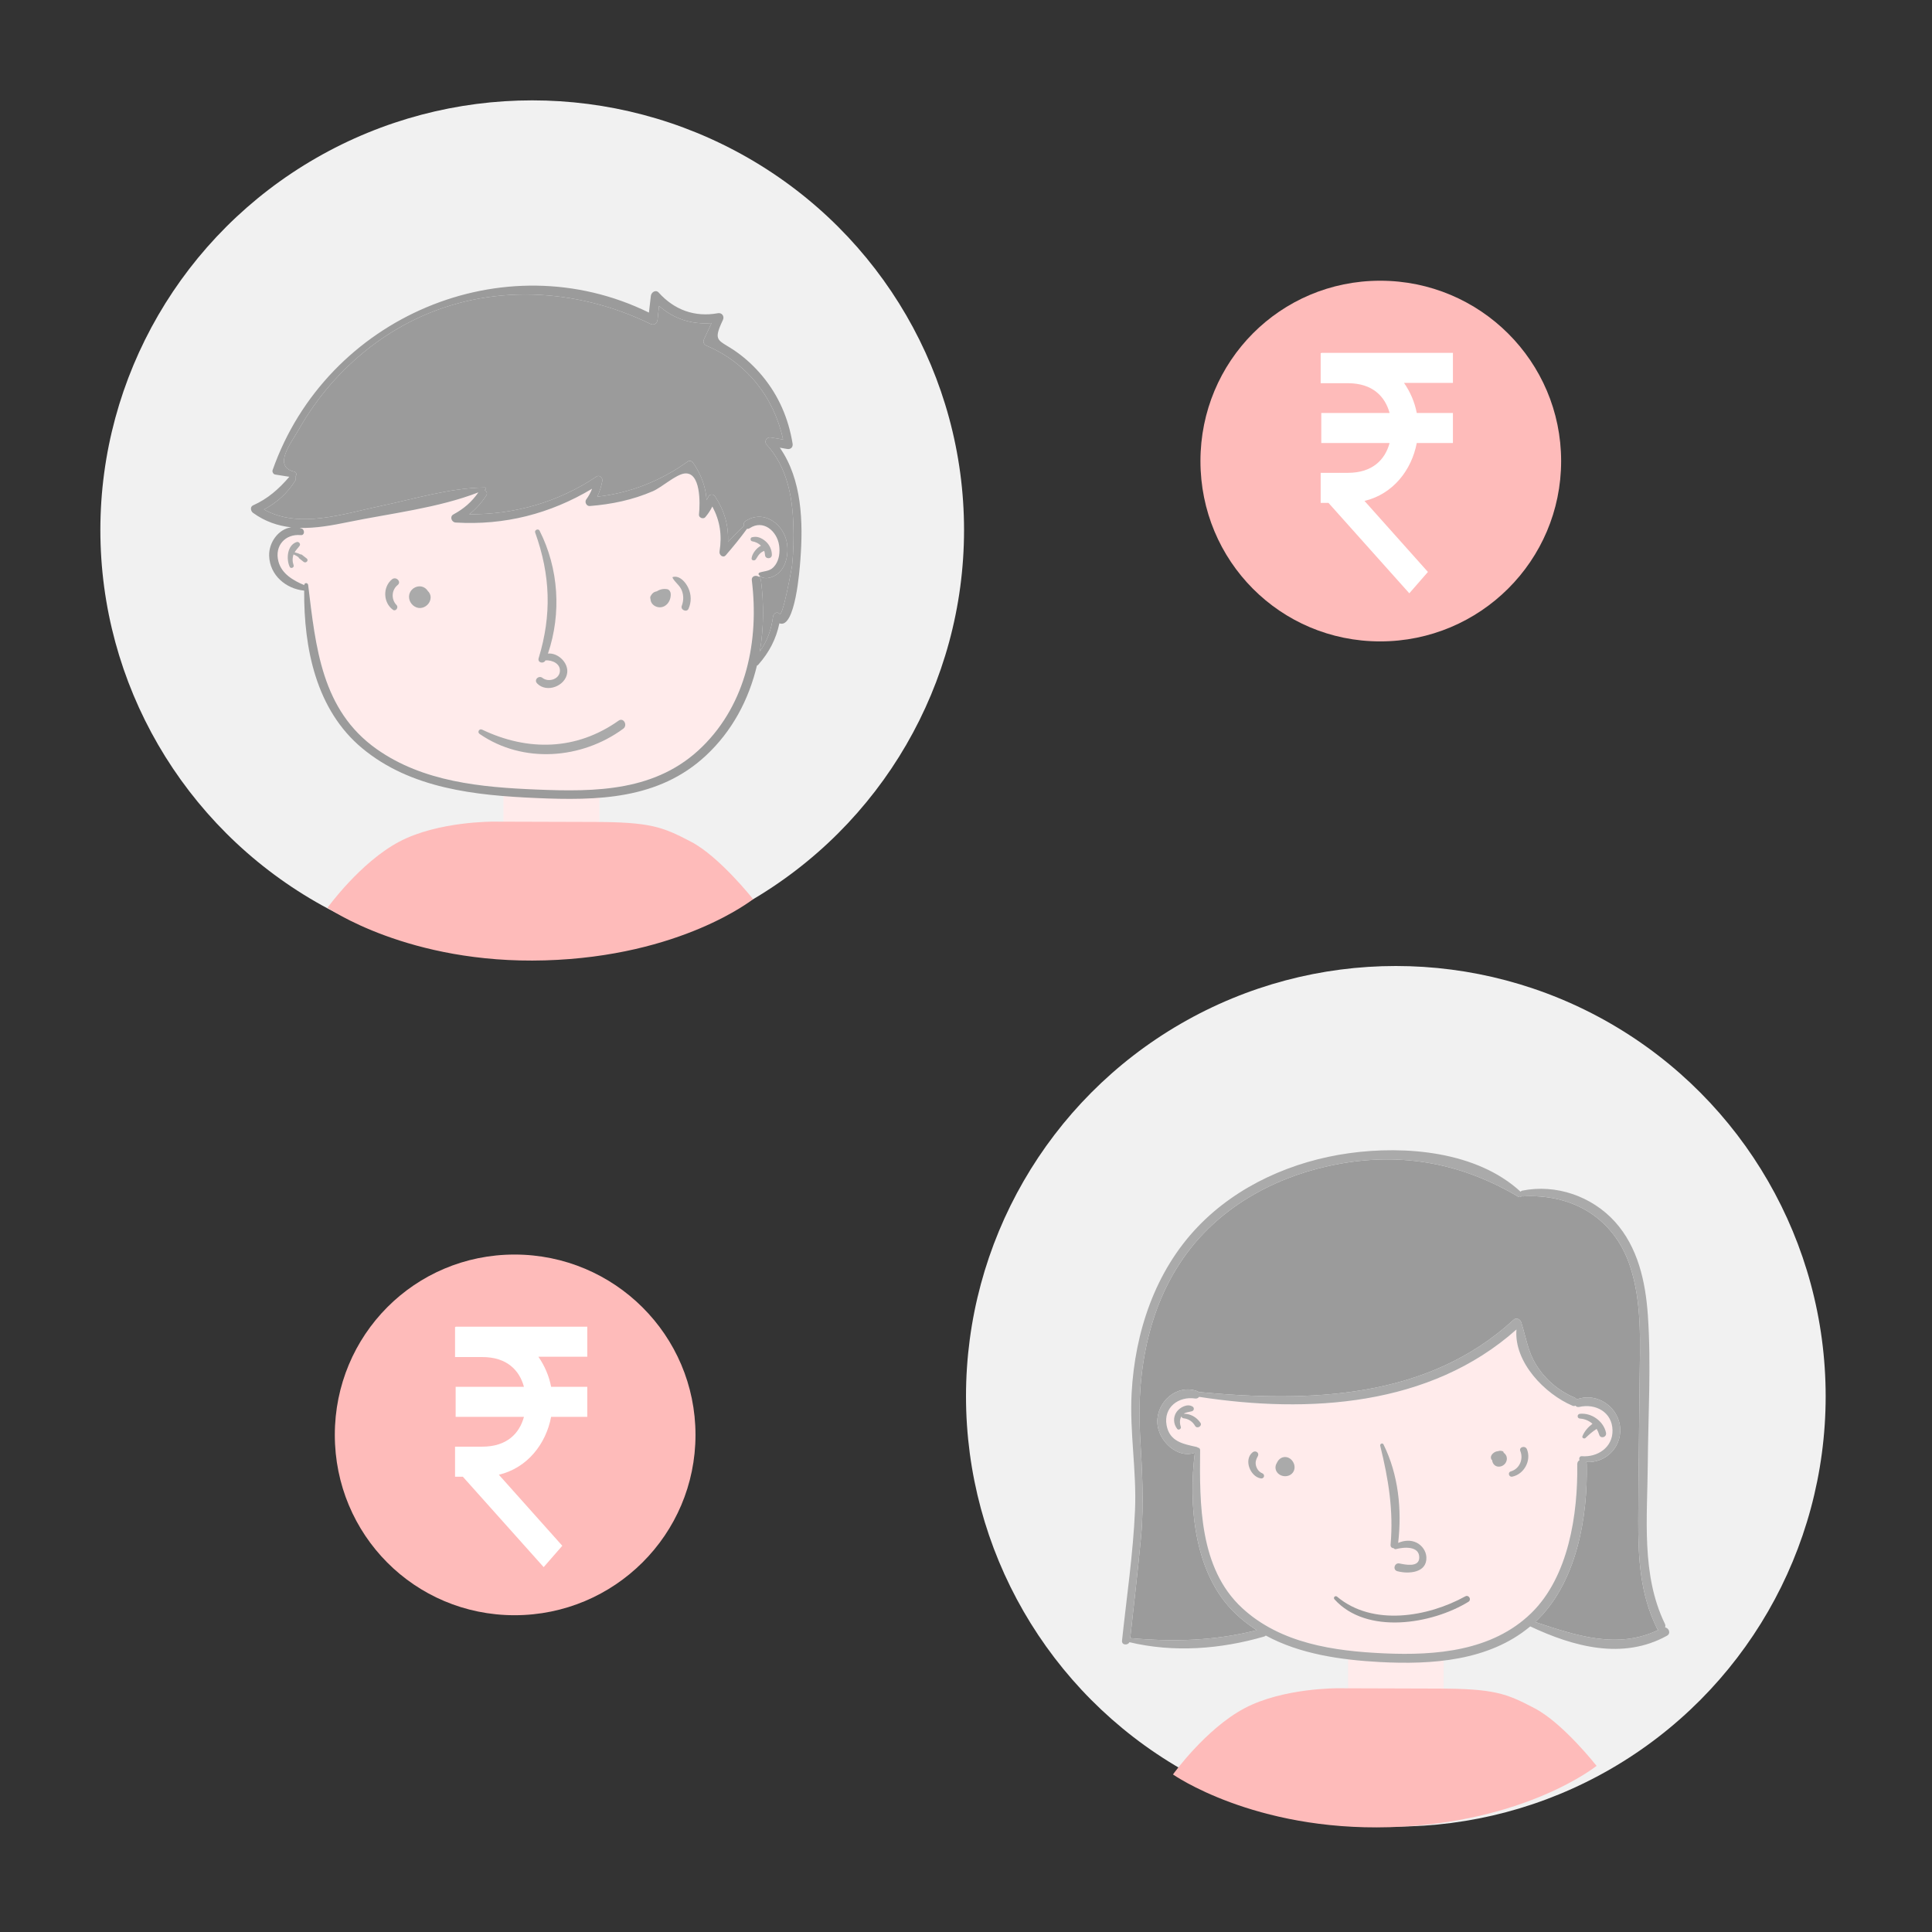<svg xmlns="http://www.w3.org/2000/svg" width="77" height="77" viewBox="0 0 77 77">
  <rect x="0" y="0" width="77" height="77" fill="#333333" stroke="none"/>
  <g fill="none" fill-rule="evenodd" transform="translate(4 4)">
    <g>
      <ellipse cx="17.211" cy="17.125" fill="#F1F1F1" rx="17.211" ry="17.125"/>
      <rect width="3.825" height="2.664" x="16.064" y="26.259" fill="#FFEBEB"/>
      <path fill="#FEBBBA" d="M15.678,28.747 C15.678,28.747 13.466,28.723 11.911,29.546 C10.356,30.369 9.053,32.178 9.053,32.178 C9.053,32.178 12.282,34.436 17.721,34.276 C23.159,34.117 26.014,31.836 26.014,31.836 C26.014,31.836 24.675,30.139 23.539,29.546 C22.403,28.953 21.931,28.759 19.599,28.759 L15.678,28.747 Z"/>
    </g>
    <g transform="translate(5.865 7.245)">
      <path fill="#9B9B9B" d="M18.495,1.631 C18.395,1.846 18.293,2.06 18.194,2.273 C18.141,2.387 18.189,2.488 18.3,2.535 C19.893,3.215 20.982,4.583 21.345,6.272 C21.182,6.244 21.018,6.218 20.857,6.19 C20.694,6.162 20.571,6.343 20.692,6.478 C21.487,7.356 21.713,8.496 21.754,9.655 C21.773,10.2 21.758,10.747 21.705,11.288 C21.699,11.344 21.338,13.366 21.205,13.218 C21.105,13.108 20.961,13.207 20.946,13.325 C20.874,13.87 20.709,14.304 20.419,14.72 C20.575,13.791 20.584,12.827 20.463,11.883 C20.455,11.81 20.412,11.758 20.359,11.73 L20.444,11.73 C20.66,11.885 21.006,11.745 21.184,11.574 C21.478,11.297 21.557,10.829 21.506,10.442 C21.4,9.653 20.578,9.039 19.847,9.522 C19.772,9.573 19.762,9.655 19.787,9.721 C19.783,9.723 19.781,9.723 19.779,9.725 C19.56,9.927 19.353,10.14 19.149,10.354 C19.177,9.704 19.012,9.114 18.632,8.536 C18.56,8.425 18.401,8.446 18.359,8.573 C18.34,8.609 18.319,8.646 18.297,8.684 C18.259,8.152 18.081,7.665 17.759,7.199 C17.715,7.137 17.624,7.094 17.552,7.145 C16.456,7.929 15.259,8.401 13.939,8.551 C14.03,8.36 14.091,8.169 14.14,7.929 C14.165,7.802 14.03,7.665 13.907,7.749 C12.383,8.77 10.646,9.264 8.838,9.251 C9.099,9.047 9.313,8.809 9.514,8.506 C9.576,8.412 9.525,8.322 9.446,8.285 C9.455,8.281 9.463,8.279 9.472,8.274 C9.516,8.255 9.516,8.182 9.459,8.184 C8.082,8.197 6.651,8.639 5.306,8.921 C3.812,9.234 2.07,9.844 0.656,9.062 C1.169,8.783 1.587,8.423 1.907,7.903 C1.936,7.852 1.928,7.796 1.896,7.755 C1.966,7.701 1.972,7.581 1.864,7.555 C0.989,7.341 1.739,6.411 2.049,5.864 C2.409,5.229 2.831,4.63 3.31,4.078 C4.24,3.011 5.373,2.118 6.643,1.5 C9.639,0.038 13.099,0.227 16.06,1.665 C16.195,1.732 16.327,1.648 16.342,1.5 C16.361,1.316 16.382,1.131 16.401,0.946 C16.996,1.47 17.706,1.696 18.495,1.631"/>
      <path fill="#FFEBEB" d="M17.416,7.626 C18.064,7.549 18.043,8.807 17.992,9.262 C17.98,9.389 18.164,9.461 18.245,9.367 C18.365,9.223 18.452,9.09 18.526,8.942 C18.827,9.504 18.918,10.071 18.812,10.739 C18.791,10.872 18.952,11.011 19.06,10.885 C19.357,10.543 19.641,10.196 19.906,9.831 C19.94,9.835 19.974,9.833 20.012,9.807 C20.554,9.446 21.103,9.921 21.186,10.485 C21.226,10.758 21.194,11.054 21.031,11.28 C20.849,11.531 20.664,11.496 20.408,11.574 C20.364,11.589 20.353,11.64 20.383,11.675 C20.402,11.696 20.423,11.715 20.444,11.73 L20.359,11.73 C20.245,11.67 20.077,11.72 20.099,11.883 C20.393,14.276 19.887,16.781 18.128,18.511 C16.31,20.303 13.888,20.321 11.51,20.222 C9.317,20.132 7.001,19.921 5.147,18.61 C2.949,17.058 2.718,14.546 2.417,12.072 C2.407,11.973 2.263,11.966 2.261,12.072 L2.261,12.076 C1.824,11.891 1.36,11.627 1.231,11.131 C1.068,10.505 1.504,10.024 2.123,10.082 C2.282,10.097 2.288,9.869 2.159,9.82 C2.131,9.809 2.104,9.803 2.076,9.794 C2.716,9.814 3.375,9.693 4.032,9.558 C5.706,9.215 7.594,9.002 9.203,8.378 C8.927,8.768 8.622,9.032 8.205,9.258 C8.048,9.343 8.132,9.569 8.291,9.58 C10.247,9.7 12.065,9.23 13.733,8.234 C13.674,8.386 13.595,8.532 13.494,8.669 C13.43,8.772 13.513,8.931 13.638,8.923 C14.511,8.854 15.352,8.68 16.159,8.33 C16.509,8.178 17.066,7.669 17.416,7.626 Z"/>
      <path fill="#AAA" d="M20.592 10.709C20.537 10.734 20.484 10.762 20.436 10.805 20.355 10.876 20.317 10.964 20.258 11.05 20.213 11.114 20.077 11.101 20.09 11.005 20.114 10.814 20.279 10.603 20.463 10.503 20.37 10.41 20.245 10.35 20.109 10.327 20.029 10.311 20.031 10.181 20.109 10.166 20.213 10.144 20.294 10.142 20.397 10.178 20.491 10.213 20.573 10.262 20.645 10.327 20.802 10.46 20.898 10.664 20.898 10.87 20.895 11.048 20.628 11.046 20.624 10.87 20.622 10.812 20.609 10.758 20.592 10.709M17.566 12.185C17.691 12.452 17.696 12.75 17.575 13.02 17.505 13.173 17.249 13.061 17.306 12.904 17.384 12.694 17.388 12.484 17.302 12.273 17.217 12.074 17.039 11.969 16.941 11.786 16.935 11.771 16.941 11.752 16.956 11.75 17.227 11.685 17.458 11.954 17.566 12.185M16.727 12.237C16.812 12.254 16.863 12.344 16.867 12.421 16.878 12.615 16.791 12.816 16.621 12.911 16.465 12.999 16.259 12.965 16.14 12.831 16.089 12.774 16.064 12.703 16.06 12.63 16.043 12.585 16.045 12.535 16.079 12.488 16.083 12.482 16.087 12.479 16.092 12.475 16.113 12.432 16.145 12.396 16.189 12.366 16.229 12.342 16.272 12.329 16.316 12.321 16.433 12.243 16.579 12.211 16.727 12.237M12.741 15.573C12.671 16.103 11.919 16.386 11.542 15.993 11.402 15.847 11.608 15.656 11.758 15.774 11.979 15.95 12.404 15.843 12.447 15.532 12.493 15.212 12.148 15.055 11.875 15.075 11.798 15.229 11.548 15.165 11.603 14.987 12.129 13.261 12.074 11.675 11.464 9.979 11.428 9.876 11.591 9.809 11.639 9.904 12.404 11.413 12.517 13.205 11.974 14.804 12.362 14.761 12.794 15.16 12.741 15.573M14.975 17.798C13.316 19.018 10.978 19.198 9.251 18.007 9.145 17.934 9.236 17.781 9.351 17.835 11.175 18.706 13.112 18.666 14.79 17.476 14.985 17.337 15.163 17.659 14.975 17.798M7.183 12.306C7.255 12.374 7.302 12.467 7.298 12.574 7.293 12.797 7.094 12.982 6.878 12.988 6.67 12.992 6.482 12.823 6.444 12.621 6.401 12.4 6.541 12.196 6.751 12.138 6.92 12.091 7.094 12.162 7.183 12.306M5.797 13.059C5.405 12.776 5.38 12.149 5.761 11.842 5.92 11.715 6.145 11.941 5.986 12.069 5.738 12.267 5.717 12.64 5.939 12.87 6.032 12.965 5.907 13.138 5.797 13.059M1.682 11.348C1.534 11.037 1.578 10.479 1.962 10.357 2.042 10.331 2.129 10.434 2.076 10.507 2.011 10.599 1.932 10.672 1.877 10.767 1.958 10.786 2.036 10.814 2.112 10.85 2.129 10.846 2.148 10.85 2.165 10.863L2.343 11.001C2.35 11.007 2.356 11.009 2.362 11.016 2.453 11.095 2.324 11.222 2.233 11.146 2.174 11.099 2.116 11.052 2.057 11.005 2.042 10.992 2.036 10.977 2.032 10.962 1.972 10.919 1.907 10.882 1.835 10.852 1.784 10.996 1.786 11.138 1.837 11.282 1.871 11.374 1.722 11.436 1.682 11.348"/>
      <path fill="#9B9B9B" d="M16.06,1.665 C13.099,0.227 9.639,0.038 6.643,1.5 C5.373,2.118 4.24,3.011 3.31,4.078 C2.831,4.63 2.409,5.229 2.049,5.864 C1.739,6.411 0.989,7.341 1.864,7.555 C1.972,7.581 1.966,7.701 1.896,7.755 C1.928,7.796 1.936,7.852 1.907,7.903 C1.587,8.423 1.169,8.783 0.656,9.062 C2.07,9.844 3.812,9.234 5.306,8.921 C6.651,8.639 8.082,8.197 9.459,8.184 C9.516,8.182 9.516,8.255 9.472,8.274 C9.463,8.279 9.455,8.281 9.446,8.285 C9.525,8.322 9.576,8.412 9.514,8.506 C9.313,8.809 9.099,9.047 8.838,9.251 C10.646,9.264 12.383,8.77 13.907,7.749 C14.03,7.665 14.165,7.802 14.14,7.929 C14.091,8.169 14.03,8.36 13.939,8.551 C15.259,8.401 16.456,7.929 17.552,7.145 C17.624,7.094 17.715,7.137 17.759,7.199 C18.081,7.665 18.259,8.152 18.297,8.684 C18.319,8.646 18.34,8.609 18.359,8.573 C18.401,8.446 18.56,8.425 18.632,8.536 C19.012,9.114 19.177,9.704 19.149,10.354 C19.353,10.14 19.56,9.927 19.779,9.725 C19.781,9.723 19.783,9.723 19.787,9.721 C19.762,9.655 19.772,9.573 19.847,9.522 C20.578,9.039 21.4,9.653 21.506,10.442 C21.557,10.829 21.478,11.297 21.184,11.574 C21.006,11.745 20.66,11.885 20.444,11.73 C20.423,11.715 20.402,11.696 20.383,11.675 C20.353,11.64 20.364,11.589 20.408,11.574 C20.664,11.496 20.849,11.531 21.031,11.28 C21.194,11.054 21.226,10.758 21.186,10.485 C21.103,9.921 20.554,9.446 20.012,9.807 C19.974,9.833 19.94,9.835 19.906,9.831 C19.641,10.196 19.357,10.543 19.06,10.885 C18.952,11.011 18.791,10.872 18.812,10.739 C18.918,10.071 18.827,9.504 18.526,8.942 C18.452,9.09 18.365,9.223 18.245,9.367 C18.164,9.461 17.98,9.389 17.992,9.262 C18.043,8.807 18.064,7.549 17.416,7.626 C17.066,7.669 16.509,8.178 16.159,8.33 C15.352,8.68 14.511,8.854 13.638,8.923 C13.513,8.931 13.43,8.772 13.494,8.669 C13.595,8.532 13.674,8.386 13.733,8.234 C12.065,9.23 10.247,9.7 8.291,9.58 C8.132,9.569 8.048,9.343 8.205,9.258 C8.622,9.032 8.927,8.768 9.203,8.378 C7.594,9.002 5.706,9.215 4.032,9.558 C3.375,9.693 2.716,9.814 2.076,9.794 C2.104,9.803 2.131,9.809 2.159,9.82 C2.288,9.869 2.282,10.097 2.123,10.082 C1.504,10.024 1.068,10.505 1.231,11.131 C1.36,11.627 1.824,11.891 2.261,12.076 L2.261,12.072 C2.263,11.966 2.407,11.973 2.417,12.072 C2.718,14.546 2.949,17.058 5.147,18.61 C7.001,19.921 9.317,20.132 11.51,20.222 C13.888,20.321 16.31,20.303 18.128,18.511 C19.887,16.781 20.393,14.276 20.099,11.883 C20.077,11.72 20.245,11.67 20.359,11.73 C20.412,11.758 20.455,11.81 20.463,11.883 C20.584,12.827 20.575,13.791 20.419,14.72 C20.709,14.304 20.874,13.87 20.946,13.325 C20.961,13.207 21.105,13.108 21.205,13.218 C21.338,13.366 21.699,11.344 21.705,11.288 C21.758,10.747 21.773,10.2 21.754,9.655 C21.713,8.496 21.487,7.356 20.692,6.478 C20.571,6.343 20.694,6.162 20.857,6.19 C21.018,6.218 21.182,6.244 21.345,6.272 C20.982,4.583 19.893,3.215 18.3,2.535 C18.189,2.488 18.141,2.387 18.194,2.273 C18.293,2.06 18.395,1.846 18.495,1.631 C17.706,1.696 16.996,1.47 16.401,0.946 C16.382,1.131 16.361,1.316 16.342,1.5 C16.327,1.648 16.195,1.732 16.06,1.665 Z M18.261,18.876 C16.376,20.627 13.928,20.666 11.51,20.561 C9.09,20.456 6.507,20.19 4.566,18.573 C2.733,17.045 2.242,14.596 2.258,12.295 C1.536,12.224 0.885,11.685 0.862,10.906 C0.845,10.372 1.235,9.839 1.739,9.771 C1.214,9.713 0.703,9.545 0.22,9.195 C0.127,9.129 0.091,8.955 0.22,8.897 C0.811,8.631 1.243,8.249 1.667,7.757 C1.477,7.729 1.288,7.699 1.097,7.667 C1.027,7.654 0.976,7.56 1,7.491 C3.153,1.378 10.226,-1.619 15.998,1.213 C16.024,0.991 16.049,0.77 16.075,0.549 C16.092,0.401 16.27,0.285 16.388,0.416 C17.009,1.107 17.825,1.406 18.747,1.238 C18.904,1.21 19.016,1.356 18.948,1.504 C18.518,2.412 18.77,2.271 19.495,2.786 C19.878,3.059 20.222,3.383 20.522,3.745 C21.169,4.525 21.561,5.435 21.724,6.437 C21.747,6.572 21.65,6.673 21.514,6.65 C21.415,6.632 21.315,6.615 21.215,6.598 C22.101,7.869 22.15,9.569 22.033,11.084 C22.008,11.406 21.834,13.845 21.198,13.598 C21.063,14.231 20.796,14.746 20.357,15.246 C20.34,15.266 20.321,15.276 20.302,15.283 C19.978,16.637 19.321,17.893 18.261,18.876 L18.261,18.876 Z"/>
    </g>
    <g transform="translate(43.844 7.188)">
      <path fill="#FEBBBA" d="M7.164,1.63424829e-13 C11.147,1.63424829e-13 14.375,3.217 14.375,7.188 C14.375,11.16 11.147,14.375 7.164,14.375 C3.179,14.375 0,11.164 0,7.188 C0,3.213 3.179,1.63424829e-13 7.164,1.63424829e-13 Z"/>
      <path fill="#FFF" d="M4.816,2.875 L4.816,2.887 L4.792,2.887 L4.792,4.085 L5.876,4.085 C6.862,4.085 7.359,4.614 7.538,5.271 L4.816,5.271 L4.816,6.469 L7.538,6.469 C7.36,7.126 6.863,7.657 5.876,7.657 L5.538,7.657 L5.534,7.653 L5.53,7.657 L4.792,7.657 L4.792,8.855 L5.103,8.855 L8.324,12.458 L9.066,11.607 L6.538,8.776 C7.684,8.503 8.419,7.536 8.621,6.469 L10.062,6.469 L10.062,5.271 L8.621,5.271 C8.539,4.84 8.362,4.432 8.114,4.073 L10.062,4.073 L10.062,2.875 L4.816,2.875 Z"/>
    </g>
    <g transform="translate(34.5 34.5)">
      <ellipse cx="17.131" cy="17.149" fill="#F1F1F1" rx="17.131" ry="17.149"/>
      <rect width="3.807" height="2.668" x="15.228" y="26.639" fill="#FFEBEB"/>
      <path fill="#FEBBBA" d="M14.844,28.786 C14.844,28.786 12.642,28.762 11.094,29.586 C9.546,30.41 8.249,32.221 8.249,32.221 C8.249,32.221 11.463,34.482 16.877,34.323 C22.29,34.163 25.132,31.879 25.132,31.879 C25.132,31.879 23.799,30.18 22.668,29.586 C21.537,28.993 21.067,28.798 18.747,28.798 L14.844,28.786 Z"/>
      <g transform="translate(6.21 7.245)">
        <path fill="#9B9B9B" d="M1.415,10.961 C1.446,11.664 2.197,12.407 2.911,12.153 C2.651,14.209 2.879,16.805 4.343,18.373 C4.657,18.709 5.005,18.987 5.376,19.227 C3.692,19.653 2.066,19.697 0.336,19.542 C0.481,18.217 0.637,16.891 0.762,15.563 C0.895,14.163 0.804,12.821 0.726,11.424 C0.585,8.834 1.093,6.124 2.713,4.045 C4.171,2.175 6.378,1.053 8.671,0.64 C11.235,0.177 13.573,0.634 15.802,1.951 C15.851,1.982 15.904,1.962 15.935,1.926 C15.95,1.932 15.965,1.937 15.986,1.936 C17.956,1.826 19.616,2.794 20.256,4.721 C20.751,6.214 20.648,7.854 20.635,9.403 C20.621,11.222 20.589,13.044 20.583,14.864 C20.579,16.348 20.657,17.803 21.329,19.154 C21.343,19.183 21.362,19.202 21.381,19.217 C19.755,20.003 18.101,19.438 16.479,18.901 C18.116,17.377 18.577,14.747 18.529,12.606 C18.529,12.574 18.522,12.547 18.508,12.522 C19.249,12.578 19.902,11.977 19.864,11.194 C19.822,10.343 18.952,9.733 18.151,10.021 C18.143,10.025 18.137,10.028 18.13,10.032 C18.112,10.002 18.088,9.975 18.05,9.959 C17.412,9.691 16.877,9.238 16.51,8.644 C16.18,8.111 16.108,7.546 15.922,6.965 C15.922,6.961 15.918,6.961 15.918,6.957 C15.885,6.838 15.729,6.748 15.609,6.859 C12.16,10.028 7.459,10.149 3.06,9.733 C3.045,9.719 3.025,9.706 3.001,9.698 C2.186,9.403 1.379,10.132 1.415,10.961"/>
        <path fill="#FFEBEB" d="M1.784,11.057 C1.655,10.339 2.268,9.896 2.921,9.992 C2.993,10.002 3.048,9.971 3.081,9.927 C7.443,10.597 12.28,10.311 15.729,7.241 C15.621,8.55 16.869,9.817 17.962,10.28 C18.008,10.299 18.046,10.295 18.078,10.278 C18.112,10.318 18.164,10.343 18.234,10.328 C18.878,10.182 19.544,10.529 19.557,11.259 C19.571,11.944 18.954,12.343 18.329,12.292 C18.244,12.286 18.21,12.388 18.244,12.449 C18.192,12.478 18.152,12.528 18.152,12.606 C18.181,14.595 17.81,17.094 16.316,18.548 C14.76,20.06 12.516,20.241 10.464,20.15 C8.466,20.062 6.319,19.759 4.786,18.334 C3.088,16.755 3.098,14.2 3.121,12.044 C3.121,11.986 3.073,11.952 3.024,11.948 C3.014,11.938 3.005,11.929 2.989,11.925 C2.451,11.806 1.904,11.714 1.784,11.057 Z"/>
        <path fill="#AAA" d="M18.925 11.205C18.762 11.305 18.619 11.432 18.48 11.566 18.432 11.612 18.329 11.566 18.358 11.495 18.442 11.29 18.586 11.13 18.758 11 18.624 10.881 18.457 10.806 18.259 10.792 18.135 10.785 18.139 10.614 18.259 10.602 18.72 10.556 19.203 10.896 19.298 11.359 19.334 11.537 19.078 11.612 19.026 11.436 19.001 11.351 18.967 11.276 18.925 11.205M15.503 12.898C15.845 12.802 16.017 12.414 15.883 12.088 15.817 11.923 16.08 11.852 16.146 12.015 16.331 12.464 16.03 13.013 15.56 13.107 15.425 13.134 15.37 12.937 15.503 12.898M14.905 12.111C14.932 12.102 14.96 12.096 14.987 12.094 15.048 12.071 15.118 12.067 15.187 12.098 15.208 12.107 15.217 12.13 15.219 12.153 15.322 12.224 15.379 12.351 15.326 12.497 15.227 12.762 14.842 12.796 14.766 12.495 14.762 12.482 14.762 12.468 14.762 12.455 14.755 12.449 14.747 12.443 14.741 12.436 14.644 12.301 14.785 12.157 14.905 12.111M11.854 16.346C11.873 15.856 11.233 15.912 10.934 15.994 10.893 16.006 10.858 15.989 10.839 15.96 10.767 15.958 10.702 15.912 10.712 15.818 10.832 14.451 10.626 13.2 10.299 11.877 10.28 11.8 10.39 11.748 10.428 11.821 11.026 13.023 11.167 14.422 11.014 15.747 11.249 15.647 11.511 15.622 11.747 15.737 11.964 15.845 12.128 16.071 12.139 16.319 12.166 16.95 11.42 16.993 10.982 16.876 10.782 16.822 10.868 16.524 11.066 16.567 11.298 16.615 11.839 16.732 11.854 16.346"/>
        <path fill="#9B9B9B" d="M13.814,18.095 C12.362,18.987 9.758,19.423 8.475,17.995 C8.412,17.924 8.508,17.83 8.58,17.891 C10,19.083 12.2,18.699 13.689,17.878 C13.83,17.801 13.95,18.01 13.814,18.095"/>
        <path fill="#AAA" d="M6.446 12.33C6.747 12.274 6.989 12.643 6.84 12.908 6.695 13.163 6.29 13.144 6.159 12.885 6.102 12.773 6.121 12.653 6.18 12.555 6.231 12.445 6.324 12.353 6.446 12.33M5.346 12.662C5.378 12.798 5.464 12.917 5.595 12.971 5.723 13.023 5.675 13.2 5.538 13.177 5.117 13.107 4.845 12.426 5.216 12.134 5.329 12.046 5.494 12.153 5.42 12.292 5.353 12.414 5.313 12.52 5.346 12.662M2.184 10.526C2.31 10.347 2.616 10.18 2.822 10.316 2.894 10.362 2.883 10.472 2.799 10.499 2.681 10.535 2.565 10.533 2.468 10.599 2.74 10.6 2.978 10.735 3.132 10.958 3.223 11.086 2.999 11.222 2.919 11.082 2.822 10.911 2.654 10.8 2.46 10.781 2.411 10.775 2.384 10.741 2.376 10.704 2.3 10.829 2.304 10.984 2.352 11.121 2.38 11.199 2.262 11.272 2.209 11.205 2.053 11.009 2.038 10.733 2.184 10.526"/>
        <path fill="#AAA" d="M9.056,0.216 C11.292,-0.095 14.144,0.137 15.893,1.751 C15.906,1.73 15.925,1.715 15.954,1.709 C17.294,1.435 18.727,1.926 19.65,2.943 C20.572,3.963 20.874,5.341 20.966,6.679 C21.101,8.652 20.977,10.656 20.962,12.631 C20.945,14.729 20.697,17.027 21.643,18.968 C21.67,19.022 21.668,19.073 21.653,19.118 C21.801,19.133 21.895,19.354 21.729,19.446 C19.968,20.423 17.994,19.884 16.278,19.075 C14.629,20.456 12.349,20.605 10.289,20.496 C8.751,20.413 7.107,20.185 5.738,19.44 C5.721,19.457 5.7,19.473 5.671,19.48 C3.937,19.983 2.072,20.127 0.305,19.705 C0.233,19.843 -0.011,19.824 0.008,19.644 C0.191,17.92 0.45,16.183 0.526,14.447 C0.595,12.889 0.307,11.34 0.391,9.781 C0.522,7.347 1.328,4.92 3.031,3.145 C4.615,1.492 6.819,0.527 9.056,0.216 Z M10.464,20.15 C12.516,20.241 14.76,20.06 16.316,18.548 C17.81,17.094 18.181,14.595 18.152,12.606 C18.152,12.528 18.192,12.478 18.244,12.449 C18.21,12.388 18.244,12.286 18.329,12.292 C18.954,12.343 19.571,11.944 19.557,11.259 C19.544,10.529 18.878,10.182 18.234,10.328 C18.164,10.343 18.112,10.318 18.078,10.278 C18.046,10.295 18.008,10.299 17.962,10.28 C16.869,9.817 15.621,8.55 15.729,7.241 C12.28,10.311 7.443,10.597 3.081,9.927 C3.048,9.971 2.993,10.002 2.921,9.992 C2.268,9.896 1.655,10.339 1.784,11.057 C1.904,11.714 2.451,11.806 2.989,11.925 C3.005,11.929 3.014,11.938 3.024,11.948 C3.073,11.952 3.121,11.986 3.121,12.044 C3.098,14.2 3.088,16.755 4.786,18.334 C6.319,19.759 8.466,20.062 10.464,20.15 Z M4.343,18.373 C2.879,16.805 2.651,14.209 2.911,12.153 C2.197,12.407 1.446,11.664 1.415,10.961 C1.379,10.132 2.186,9.403 3.001,9.698 C3.025,9.706 3.045,9.719 3.06,9.733 C7.459,10.149 12.16,10.028 15.609,6.859 C15.729,6.748 15.885,6.838 15.918,6.957 C15.918,6.961 15.922,6.961 15.922,6.965 C16.108,7.546 16.18,8.111 16.51,8.644 C16.877,9.238 17.412,9.691 18.05,9.959 C18.088,9.975 18.112,10.002 18.13,10.032 C18.137,10.028 18.143,10.025 18.151,10.021 C18.952,9.733 19.822,10.343 19.864,11.194 C19.902,11.977 19.249,12.578 18.508,12.522 C18.522,12.547 18.529,12.574 18.529,12.606 C18.577,14.747 18.116,17.377 16.479,18.901 C18.101,19.438 19.755,20.003 21.381,19.217 C21.362,19.202 21.343,19.183 21.329,19.154 C20.657,17.803 20.579,16.348 20.583,14.864 C20.589,13.044 20.621,11.222 20.635,9.403 C20.648,7.854 20.751,6.214 20.256,4.721 C19.616,2.794 17.956,1.826 15.986,1.936 C15.965,1.937 15.95,1.932 15.935,1.926 C15.904,1.962 15.851,1.982 15.802,1.951 C13.573,0.634 11.235,0.177 8.671,0.64 C6.378,1.053 4.171,2.175 2.713,4.045 C1.093,6.124 0.585,8.834 0.726,11.424 C0.804,12.821 0.895,14.163 0.762,15.563 C0.637,16.891 0.481,18.217 0.336,19.542 C2.066,19.697 3.692,19.653 5.376,19.227 C5.005,18.987 4.657,18.709 4.343,18.373 L4.343,18.373 Z"/>
      </g>
    </g>
    <g transform="translate(9.344 46)">
      <path fill="#FEBBBA" d="M7.164,1.63424829e-13 C11.147,1.63424829e-13 14.375,3.217 14.375,7.188 C14.375,11.16 11.147,14.375 7.164,14.375 C3.179,14.375 0,11.164 0,7.188 C0,3.213 3.179,1.63424829e-13 7.164,1.63424829e-13 Z"/>
      <path fill="#FFF" d="M4.816,2.875 L4.816,2.887 L4.792,2.887 L4.792,4.085 L5.876,4.085 C6.862,4.085 7.359,4.614 7.538,5.271 L4.816,5.271 L4.816,6.469 L7.538,6.469 C7.36,7.126 6.863,7.657 5.876,7.657 L5.538,7.657 L5.534,7.653 L5.53,7.657 L4.792,7.657 L4.792,8.855 L5.103,8.855 L8.324,12.458 L9.066,11.607 L6.538,8.776 C7.684,8.503 8.419,7.536 8.621,6.469 L10.062,6.469 L10.062,5.271 L8.621,5.271 C8.539,4.84 8.362,4.432 8.114,4.073 L10.062,4.073 L10.062,2.875 L4.816,2.875 Z"/>
    </g>
  </g>
</svg>

